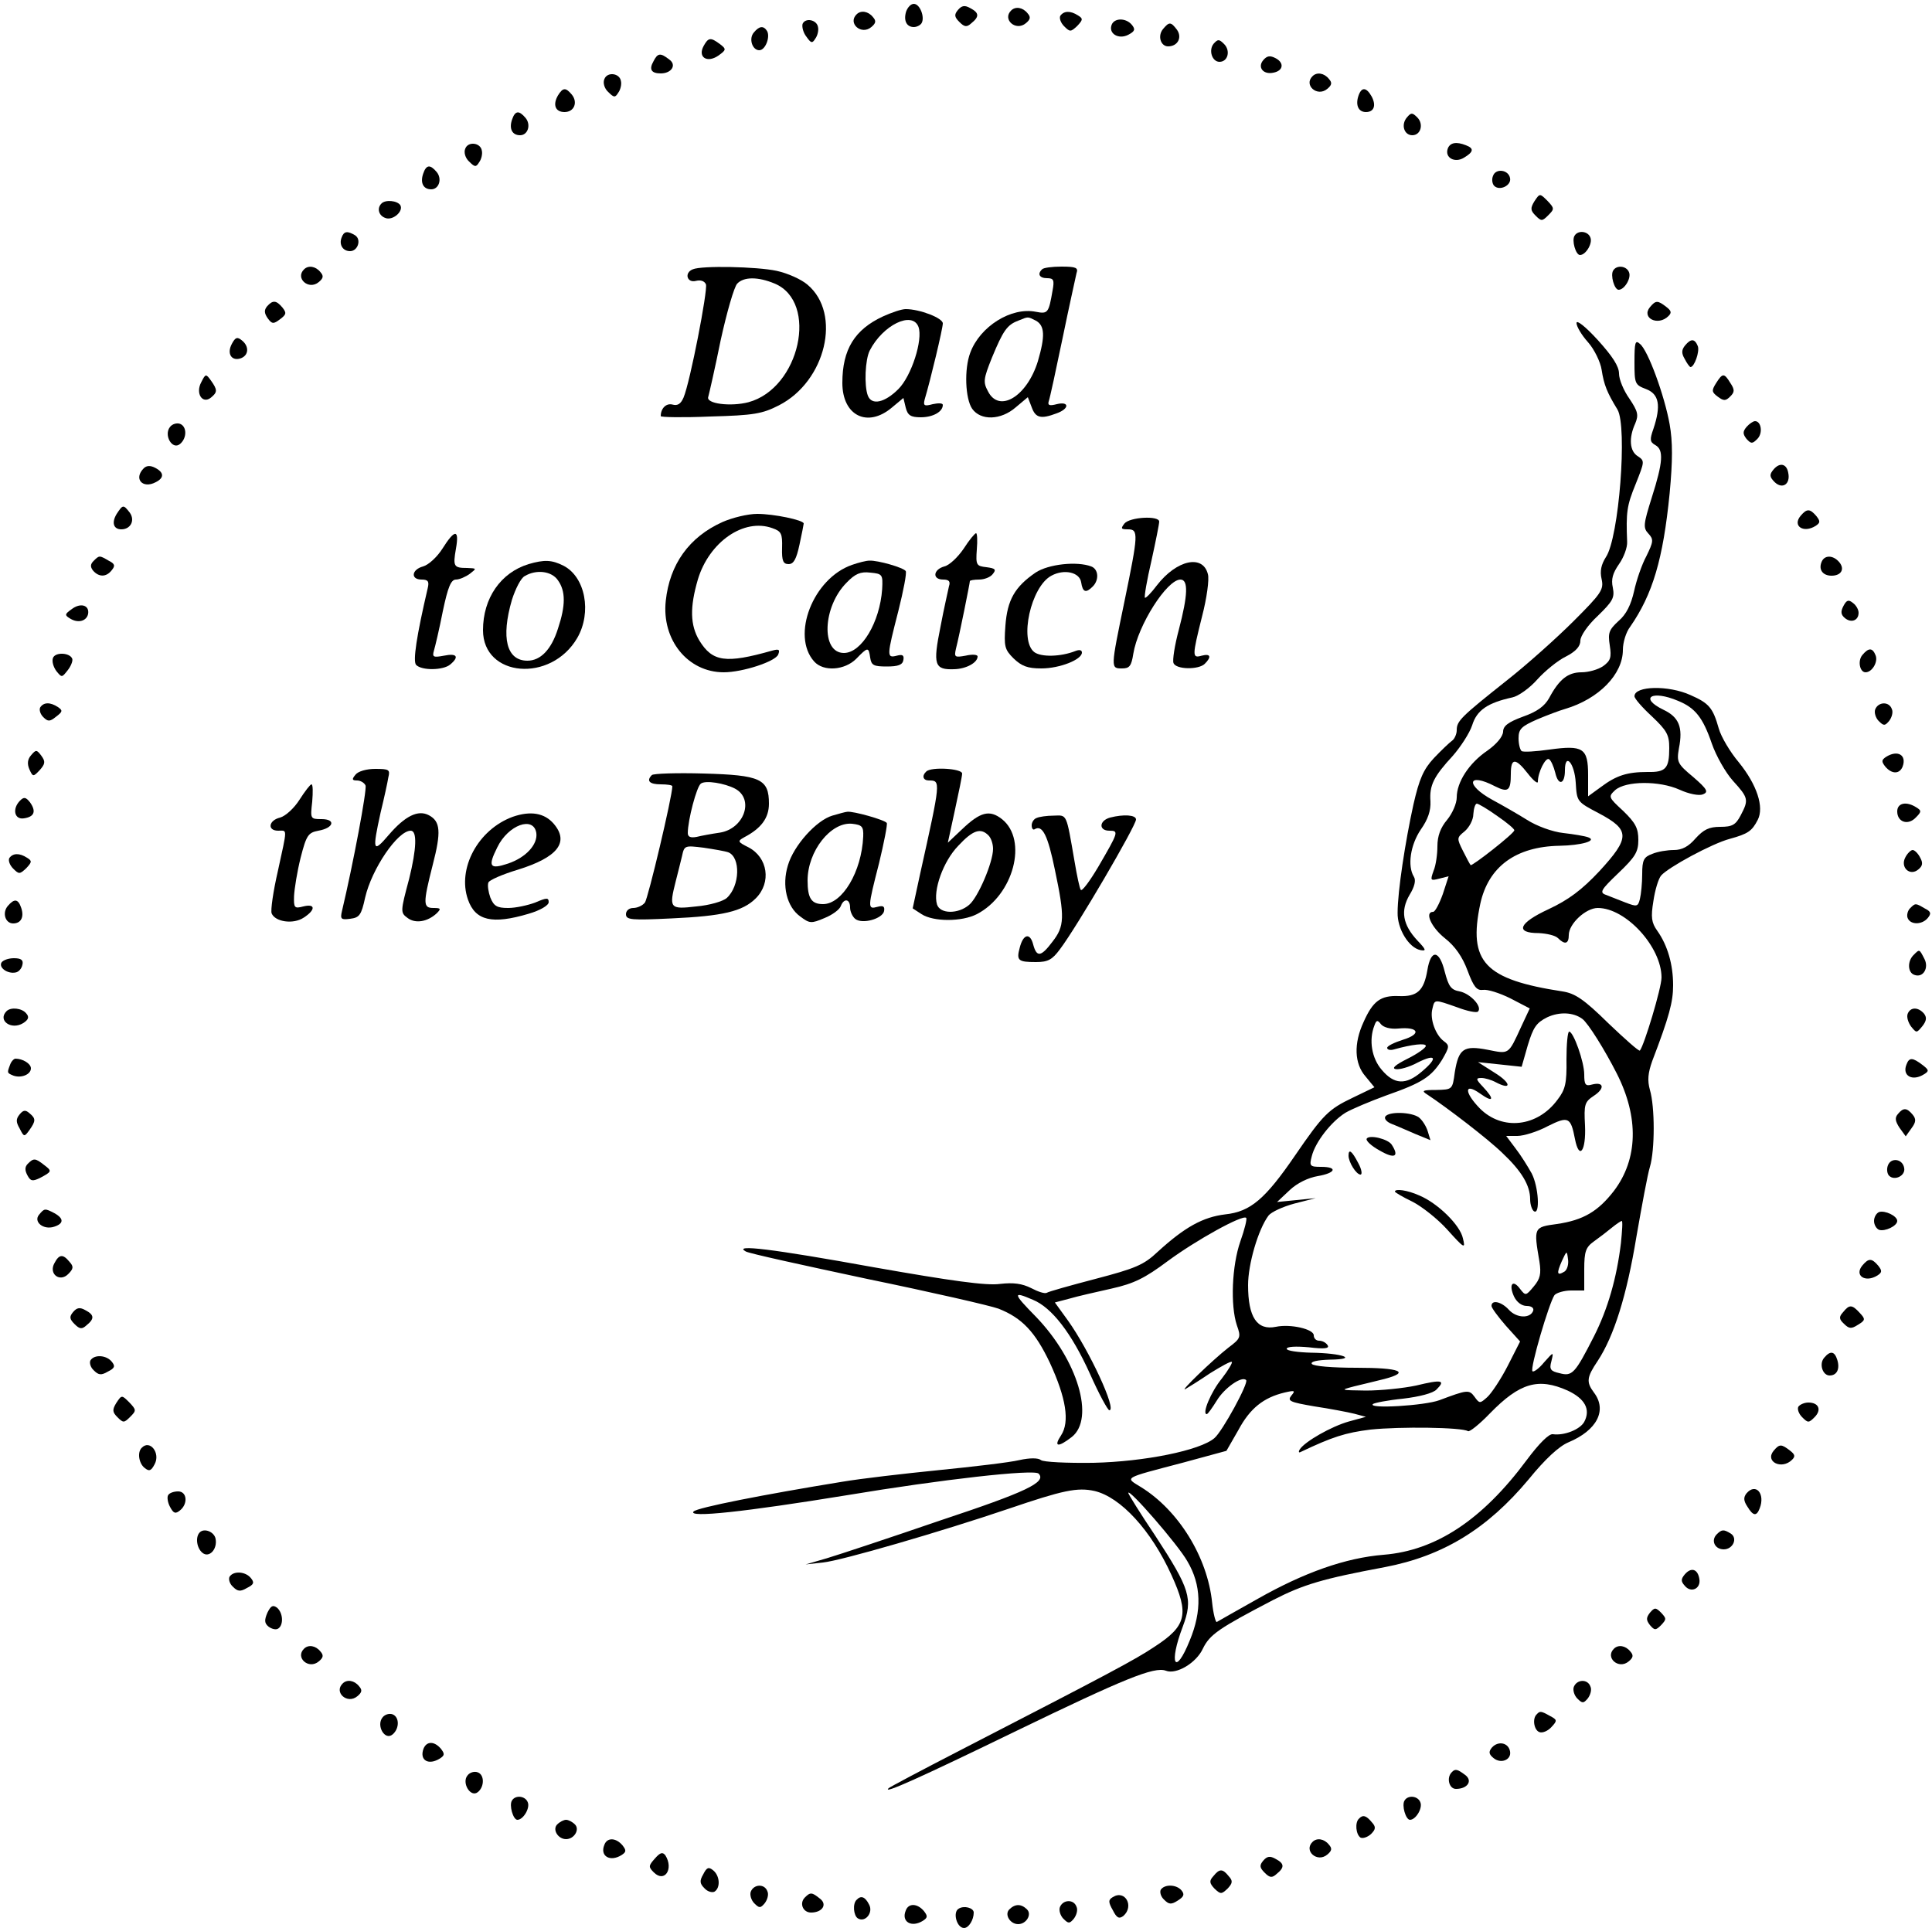 <?xml version="1.0" standalone="no"?>
<!DOCTYPE svg PUBLIC "-//W3C//DTD SVG 20010904//EN"
 "http://www.w3.org/TR/2001/REC-SVG-20010904/DTD/svg10.dtd">
<svg version="1.0" xmlns="http://www.w3.org/2000/svg"
 width="500pt" height="499pt" viewBox="0 0 500 499"
 preserveAspectRatio="xMidYMid meet">
<g transform="translate(0,499) scale(0.1,-0.1)"
fill="#000000" stroke="none">
<path d="M2345 4960 c-7 -23 1 -40 20 -40 8 0 17 5 20 10 9 15 -4 50 -20 50
-8 0 -16 -9 -20 -20z"/>
<path d="M2479 4964 c-10 -12 -9 -18 4 -31 13 -13 19 -14 31 -3 21 17 20 27
-3 39 -14 8 -22 7 -32 -5z"/>
<path d="M2617 4963 c-24 -23 12 -55 38 -33 12 10 13 16 4 26 -12 15 -31 18
-42 7z"/>
<path d="M2217 4953 c-24 -23 12 -55 38 -33 12 10 13 16 4 26 -12 15 -31 18
-42 7z"/>
<path d="M2744 4949 c-3 -6 1 -18 10 -27 15 -15 17 -15 34 1 15 16 15 19 2 27
-20 13 -37 12 -46 -1z"/>
<path d="M2077 4928 c-2 -8 2 -23 10 -33 12 -17 15 -18 23 -5 6 8 9 22 7 30
-3 19 -33 25 -40 8z"/>
<path d="M2877 4926 c-9 -23 18 -39 43 -26 17 9 19 14 9 26 -15 18 -45 18 -52
0z"/>
<path d="M3010 4915 c-15 -18 -6 -45 13 -45 25 0 37 23 23 43 -16 21 -20 21
-36 2z"/>
<path d="M1951 4906 c-14 -16 -4 -46 14 -46 16 0 29 35 20 50 -9 14 -20 13
-34 -4z"/>
<path d="M1821 4871 c-16 -29 9 -45 38 -25 21 15 21 17 4 30 -24 18 -30 17
-42 -5z"/>
<path d="M3141 4877 c-14 -17 -4 -47 15 -47 22 0 29 29 12 46 -13 13 -16 13
-27 1z"/>
<path d="M1691 4831 c-12 -21 -5 -31 19 -31 28 0 42 22 22 36 -23 18 -30 17
-41 -5z"/>
<path d="M3269 4834 c-15 -18 0 -38 27 -32 25 5 28 25 6 37 -15 8 -23 7 -33
-5z"/>
<path d="M1564 4785 c-4 -9 0 -24 10 -33 15 -15 18 -15 26 -2 6 8 9 22 7 30
-3 21 -36 25 -43 5z"/>
<path d="M3397 4793 c-24 -23 12 -55 38 -33 12 10 13 16 4 26 -12 15 -31 18
-42 7z"/>
<path d="M1444 4743 c-14 -24 -7 -43 17 -43 25 0 35 25 19 45 -16 19 -23 19
-36 -2z"/>
<path d="M3515 4740 c-7 -23 1 -40 20 -40 21 0 27 17 15 40 -14 25 -27 26 -35
0z"/>
<path d="M1325 4680 c-8 -24 1 -40 21 -40 20 0 29 27 14 45 -17 20 -27 19 -35
-5z"/>
<path d="M3641 4686 c-16 -19 -7 -46 14 -46 22 0 30 29 13 46 -13 13 -16 13
-27 0z"/>
<path d="M1204 4605 c-4 -9 0 -24 10 -33 15 -15 18 -15 26 -2 6 8 9 22 7 30
-3 21 -36 25 -43 5z"/>
<path d="M3747 4606 c-9 -24 18 -39 42 -24 25 15 26 24 5 32 -25 10 -41 7 -47
-8z"/>
<path d="M1095 4540 c-8 -24 1 -40 21 -40 20 0 29 27 14 45 -17 20 -27 19 -35
-5z"/>
<path d="M3864 4535 c-4 -9 -2 -21 3 -26 14 -14 45 1 41 20 -4 22 -37 26 -44
6z"/>
<path d="M3971 4469 c-11 -18 -10 -24 3 -37 15 -15 17 -15 33 1 16 16 16 18
-2 37 -20 20 -20 20 -34 -1z"/>
<path d="M987 4463 c-12 -12 -7 -31 10 -37 19 -8 48 17 39 33 -8 12 -39 15
-49 4z"/>
<path d="M884 4375 c-7 -18 3 -35 22 -35 20 0 30 30 13 41 -20 12 -29 11 -35
-6z"/>
<path d="M4075 4380 c-8 -12 3 -50 14 -50 15 0 33 30 27 45 -6 17 -32 20 -41
5z"/>
<path d="M787 4293 c-24 -23 12 -55 38 -33 12 10 13 16 4 26 -12 15 -31 18
-42 7z"/>
<path d="M1793 4293 c-23 -9 -15 -36 8 -30 12 3 22 0 26 -9 5 -15 -41 -253
-58 -293 -7 -16 -15 -22 -29 -18 -16 4 -30 -10 -30 -30 0 -3 58 -4 128 -1 113
3 135 7 178 29 121 62 163 237 74 312 -16 14 -52 30 -80 36 -51 11 -194 14
-217 4z m212 -37 c114 -48 65 -271 -68 -307 -46 -12 -111 -4 -104 14 2 7 17
72 32 146 16 73 35 139 43 147 17 18 54 18 97 0z"/>
<path d="M2697 4293 c-13 -12 -7 -23 13 -23 17 0 19 -5 14 -32 -10 -58 -12
-61 -43 -55 -64 13 -145 -38 -170 -106 -16 -42 -13 -119 5 -145 22 -31 74 -30
113 4 l31 26 10 -26 c10 -28 24 -31 64 -16 34 12 34 32 1 24 -19 -5 -24 -3
-21 7 3 8 19 82 36 164 17 83 34 158 36 168 5 14 -1 17 -39 17 -24 0 -47 -3
-50 -7z m-16 -133 c23 -13 24 -40 5 -105 -28 -91 -100 -135 -129 -78 -13 24
-12 32 10 87 29 70 39 85 68 96 27 11 24 11 46 0z"/>
<path d="M4175 4290 c-8 -12 3 -50 14 -50 15 0 33 30 27 45 -6 17 -32 20 -41
5z"/>
<path d="M691 4197 c-8 -10 -7 -18 2 -31 11 -15 15 -15 32 -2 16 12 17 16 6
30 -16 19 -25 20 -40 3z"/>
<path d="M4270 4195 c-23 -28 21 -50 48 -23 9 9 7 14 -6 24 -22 17 -27 17 -42
-1z"/>
<path d="M2285 4171 c-73 -34 -105 -85 -105 -172 0 -85 65 -117 128 -64 l30
25 6 -25 c5 -20 13 -25 39 -25 31 0 57 14 57 32 0 5 -12 5 -26 2 -22 -6 -25
-4 -21 12 15 50 47 184 47 197 0 14 -60 37 -96 37 -11 0 -37 -9 -59 -19z m92
-27 c12 -33 -18 -127 -52 -161 -35 -35 -69 -43 -79 -17 -10 26 -7 94 5 117 34
66 110 103 126 61z"/>
<path d="M4080 4154 c0 -9 13 -31 30 -50 16 -18 32 -51 35 -71 6 -39 14 -59
41 -103 26 -44 4 -332 -30 -382 -12 -19 -16 -36 -11 -57 6 -27 -1 -37 -72
-108 -43 -43 -120 -112 -172 -153 -121 -96 -131 -106 -131 -130 0 -10 -6 -23
-12 -27 -7 -5 -28 -25 -47 -45 -27 -29 -38 -54 -53 -120 -21 -95 -41 -225 -41
-280 -1 -42 29 -91 59 -97 16 -3 15 1 -8 25 -38 41 -44 77 -20 118 13 21 17
38 11 47 -17 28 -9 82 18 122 19 27 26 49 25 73 -3 41 8 64 58 118 20 23 43
58 50 79 12 39 40 58 104 72 15 3 45 24 65 47 20 22 53 49 74 59 25 13 37 26
37 41 0 12 19 40 45 64 39 38 44 47 39 73 -5 22 0 38 16 61 12 17 22 43 21 58
-3 76 -1 93 22 149 23 58 24 60 6 72 -22 13 -24 48 -7 85 9 22 7 31 -15 64
-15 21 -27 50 -27 65 0 19 -17 45 -55 87 -32 35 -55 53 -55 44z"/>
<path d="M600 4100 c-14 -26 0 -46 24 -37 20 8 21 31 2 46 -12 10 -17 8 -26
-9z"/>
<path d="M4230 4053 c0 -56 1 -59 30 -70 34 -13 39 -43 19 -103 -10 -28 -9
-34 5 -42 22 -12 20 -44 -9 -135 -22 -70 -23 -79 -9 -94 14 -15 13 -21 -5 -58
-12 -22 -26 -63 -32 -91 -8 -35 -20 -60 -40 -77 -25 -23 -28 -31 -23 -63 5
-32 2 -40 -17 -54 -13 -9 -38 -16 -56 -16 -35 0 -58 -18 -84 -67 -12 -21 -31
-35 -68 -48 -38 -14 -51 -24 -51 -39 -1 -13 -17 -32 -41 -49 -47 -32 -79 -81
-79 -121 0 -15 -11 -41 -25 -58 -17 -20 -25 -42 -25 -68 0 -21 -4 -50 -10 -64
-9 -25 -8 -26 15 -20 l24 6 -15 -46 c-9 -25 -20 -46 -25 -46 -23 0 -5 -40 30
-68 27 -21 46 -49 59 -84 16 -43 24 -52 40 -50 11 2 43 -8 71 -22 l50 -26 -22
-47 c-34 -74 -31 -71 -87 -60 -62 12 -75 3 -85 -58 -6 -45 -6 -45 -48 -46 -36
0 -39 -2 -23 -12 50 -33 156 -114 194 -151 50 -47 72 -84 72 -120 0 -14 5 -28
10 -31 16 -10 12 63 -6 98 -10 18 -28 47 -42 65 l-24 32 29 0 c16 0 52 11 78
25 54 27 60 24 71 -33 11 -56 29 -31 26 35 -3 55 -1 61 23 77 29 19 26 37 -5
29 -17 -5 -20 0 -20 26 0 33 -28 111 -39 111 -4 0 -7 -33 -7 -72 1 -62 -3 -78
-23 -104 -52 -71 -143 -81 -201 -23 -41 42 -41 68 0 39 35 -25 39 -16 8 17
-19 20 -19 23 -4 23 9 0 26 -5 37 -11 42 -22 40 -2 -2 24 l-44 28 57 -6 56 -6
16 56 c14 46 22 58 50 72 32 15 68 13 91 -4 15 -11 58 -80 89 -141 58 -114 55
-222 -7 -304 -41 -53 -79 -76 -148 -86 -60 -8 -60 -9 -45 -97 5 -32 2 -45 -15
-65 -20 -24 -21 -24 -35 -6 -19 26 -30 12 -16 -19 7 -15 20 -25 33 -25 12 0
19 -5 17 -12 -7 -21 -43 -20 -63 2 -19 21 -45 27 -45 10 0 -5 17 -28 37 -51
l37 -41 -32 -63 c-18 -35 -42 -71 -53 -81 -19 -17 -20 -17 -33 1 -14 19 -19
18 -91 -9 -38 -14 -185 -23 -172 -10 3 3 38 10 78 14 42 5 78 14 87 24 24 24
13 26 -53 10 -33 -7 -91 -13 -130 -13 -67 1 -68 1 -30 11 22 5 57 14 78 19 68
18 40 29 -72 29 -63 0 -112 4 -116 10 -4 6 14 10 47 11 76 1 32 17 -49 18 -35
1 -63 5 -63 10 0 6 24 7 57 4 41 -5 54 -3 49 5 -4 7 -14 12 -22 12 -8 0 -14 6
-14 14 0 16 -60 30 -98 22 -49 -10 -72 25 -72 108 0 54 26 144 53 180 7 9 37
23 67 31 l55 14 -50 -5 -50 -5 33 31 c19 18 48 32 72 36 47 8 53 24 9 24 -29
0 -31 2 -24 28 9 36 50 89 87 112 17 10 65 30 106 45 94 33 116 48 144 92 19
33 20 37 5 48 -22 16 -37 58 -30 84 6 25 4 25 64 4 26 -10 51 -15 54 -11 12
12 -19 46 -47 52 -23 4 -29 13 -39 51 -14 57 -36 59 -45 4 -9 -53 -26 -69 -74
-67 -47 2 -67 -13 -91 -67 -26 -56 -24 -108 5 -141 l23 -28 -56 -27 c-63 -30
-77 -44 -149 -149 -78 -114 -116 -146 -181 -153 -58 -7 -105 -33 -175 -97 -36
-34 -58 -43 -161 -70 -65 -17 -122 -33 -126 -36 -5 -3 -23 3 -40 12 -24 12
-46 15 -81 11 -35 -5 -127 8 -326 43 -265 48 -366 60 -332 41 8 -5 150 -36
314 -71 165 -34 318 -69 340 -77 61 -24 95 -60 133 -140 42 -91 52 -153 29
-188 -20 -30 -8 -32 28 -4 60 48 15 199 -93 311 -60 61 -61 67 -8 44 49 -20
100 -86 148 -192 23 -52 46 -94 50 -94 20 0 -52 155 -107 232 l-34 47 38 10
c20 6 69 17 109 26 58 13 86 27 145 71 73 54 194 121 203 112 3 -2 -4 -30 -15
-61 -22 -63 -26 -166 -9 -217 11 -31 10 -34 -22 -58 -41 -32 -129 -117 -111
-107 7 4 36 22 64 41 29 18 54 32 56 29 2 -2 -9 -21 -26 -43 -28 -34 -52 -92
-39 -92 3 0 14 16 26 35 19 32 65 65 76 53 7 -7 -61 -132 -82 -150 -37 -32
-181 -61 -313 -64 -69 -1 -130 2 -136 7 -7 6 -29 6 -56 0 -25 -6 -119 -17
-209 -26 -90 -9 -202 -22 -249 -30 -203 -33 -376 -67 -385 -77 -16 -17 132 -1
396 42 246 41 485 68 497 56 21 -22 -31 -47 -254 -121 -131 -45 -264 -89 -294
-98 l-55 -16 45 5 c48 5 306 80 480 139 141 48 178 56 223 46 67 -16 146 -101
199 -218 46 -101 39 -131 -44 -185 -51 -34 -113 -67 -503 -268 -99 -51 -182
-95 -185 -98 -19 -18 83 28 330 148 279 135 357 167 387 156 27 -11 79 20 96
57 18 37 42 53 182 126 78 40 128 55 289 85 151 29 265 99 372 227 43 53 79
86 103 96 74 31 101 83 66 129 -20 27 -19 39 10 82 42 64 75 169 100 321 14
80 29 162 35 181 13 44 13 155 0 199 -7 25 -5 44 6 75 44 115 54 153 54 196 0
53 -14 103 -41 141 -15 21 -17 35 -10 77 4 28 13 58 20 66 18 21 132 83 178
95 47 13 57 20 72 49 17 33 -2 91 -49 149 -22 26 -46 66 -52 88 -15 53 -25 65
-73 86 -57 26 -145 24 -145 -3 0 -6 20 -29 45 -52 39 -37 45 -48 45 -82 0 -53
-9 -63 -56 -62 -53 0 -81 -9 -121 -39 l-33 -24 0 55 c0 70 -13 78 -100 66 -35
-5 -67 -7 -72 -4 -4 3 -8 18 -8 33 0 24 7 31 48 49 26 11 58 23 72 27 88 26
150 90 150 153 0 19 8 46 19 60 58 84 85 174 102 345 8 85 8 134 0 179 -13 73
-56 192 -77 208 -12 11 -14 4 -14 -47z m113 -877 c44 -18 64 -43 87 -110 11
-32 36 -76 55 -97 40 -44 41 -49 20 -89 -13 -25 -22 -30 -53 -30 -29 0 -43 -7
-64 -30 -18 -21 -35 -30 -56 -30 -17 0 -42 -4 -56 -10 -22 -8 -26 -16 -26 -52
0 -24 -3 -53 -6 -65 -5 -20 -8 -20 -37 -9 -18 7 -41 16 -51 20 -17 6 -13 13
32 56 44 42 52 55 52 86 0 30 -7 44 -39 75 -39 36 -39 37 -21 54 27 24 114 25
167 1 24 -11 50 -16 60 -12 15 6 12 13 -25 45 -41 34 -43 39 -37 74 11 55 0
81 -40 100 -64 31 -30 52 38 23z m-318 -186 c8 -35 25 -30 25 6 0 48 25 19 28
-32 3 -49 3 -49 60 -79 81 -43 81 -63 1 -150 -46 -49 -80 -74 -131 -98 -78
-36 -88 -62 -26 -62 21 -1 43 -6 50 -13 18 -18 28 -15 28 8 0 29 44 70 75 70
73 0 165 -101 165 -180 0 -27 -45 -176 -56 -189 -2 -3 -39 30 -82 71 -63 62
-86 77 -118 82 -202 31 -245 76 -213 227 21 96 92 148 205 150 56 1 99 13 74
22 -8 3 -37 8 -64 11 -28 3 -69 18 -94 34 -24 15 -64 38 -90 52 -71 39 -64 72
7 35 34 -17 41 -12 41 32 0 42 12 42 44 1 14 -18 26 -28 26 -21 0 24 20 64 29
58 5 -3 12 -19 16 -35z m-150 -112 c25 -17 45 -34 44 -37 0 -8 -110 -94 -113
-90 -2 2 -11 19 -20 37 -16 32 -16 34 4 50 12 10 23 30 23 45 1 15 5 27 9 27
4 0 28 -14 53 -32z m-256 -550 c52 5 61 -14 12 -29 -22 -7 -41 -16 -41 -21 0
-5 8 -7 18 -4 46 13 82 17 82 9 0 -5 -21 -20 -47 -33 -32 -16 -42 -25 -31 -27
9 -2 35 5 57 17 48 24 53 12 10 -24 -41 -35 -71 -33 -103 5 -26 30 -34 77 -19
115 5 14 8 15 17 3 7 -8 24 -13 45 -11z m576 -555 c-11 -91 -34 -171 -70 -242
-49 -96 -56 -104 -89 -95 -23 5 -27 10 -21 31 6 25 6 25 -19 -3 -13 -16 -27
-26 -30 -23 -7 7 43 177 57 197 5 6 25 12 43 12 l34 0 0 55 c0 46 4 57 25 72
14 10 35 26 47 36 11 9 23 17 25 17 3 0 1 -26 -2 -57z m-146 -74 c-20 -12 -21
-5 -7 27 13 28 13 28 16 5 2 -13 -2 -27 -9 -32z m8 -308 c45 -21 60 -49 43
-81 -11 -20 -52 -36 -81 -32 -10 2 -36 -24 -68 -67 -115 -155 -235 -234 -370
-245 -99 -8 -206 -46 -326 -114 -55 -31 -103 -58 -106 -60 -3 -1 -9 21 -12 50
-12 118 -87 239 -184 299 -42 26 -49 22 107 63 l114 31 31 54 c30 56 65 84
120 97 26 6 28 5 17 -8 -11 -14 -4 -17 60 -28 40 -6 87 -15 103 -19 l30 -8
-44 -12 c-46 -13 -114 -52 -127 -72 -4 -6 -3 -10 2 -7 82 39 116 50 181 58 76
8 236 6 252 -4 4 -3 30 18 57 46 77 79 125 93 201 59z m-984 -442 c36 -61 38
-128 6 -205 -38 -94 -55 -61 -18 36 27 72 19 97 -71 235 -39 58 -70 108 -70
111 0 14 129 -134 153 -177z"/>
<path d="M4361 4096 c-9 -11 -10 -20 -1 -35 6 -12 13 -21 15 -21 10 0 24 40
19 54 -8 20 -18 20 -33 2z"/>
<path d="M521 4001 c-16 -29 3 -58 25 -40 17 14 17 20 0 44 -13 18 -14 18 -25
-4z"/>
<path d="M4441 3998 c-12 -19 -11 -23 5 -35 15 -11 20 -11 32 1 11 11 12 17 0
35 -16 26 -20 26 -37 -1z"/>
<path d="M440 3885 c-17 -21 6 -61 26 -44 18 15 18 45 0 52 -8 3 -20 0 -26 -8z"/>
<path d="M4520 3885 c-10 -12 -10 -18 0 -31 12 -13 15 -13 28 0 15 15 10 46
-6 46 -5 0 -15 -7 -22 -15z"/>
<path d="M372 3778 c-27 -27 -3 -54 31 -36 22 11 22 25 -1 37 -13 7 -23 6 -30
-1z"/>
<path d="M4590 3775 c-11 -13 -11 -19 3 -33 20 -19 41 -5 35 24 -4 24 -22 28
-38 9z"/>
<path d="M302 3660 c-14 -23 -8 -40 12 -40 24 0 36 23 22 43 -17 22 -18 21
-34 -3z"/>
<path d="M4660 3655 c-22 -26 7 -46 39 -26 12 8 12 12 2 25 -17 20 -25 20 -41
1z"/>
<path d="M1870 3639 c-87 -39 -137 -110 -147 -204 -11 -101 57 -185 150 -185
49 0 134 28 141 46 5 13 2 15 -16 10 -120 -34 -154 -29 -188 26 -24 40 -25 86
-4 158 29 97 119 160 193 133 23 -8 26 -14 25 -51 -1 -34 3 -42 17 -42 13 0
20 13 28 50 6 28 11 53 11 55 0 9 -78 25 -120 25 -25 0 -65 -10 -90 -21z"/>
<path d="M2910 3635 c-10 -13 -9 -15 9 -15 28 0 27 -12 -9 -187 -36 -174 -36
-173 -6 -173 19 0 24 6 29 38 12 74 87 192 122 192 21 0 19 -41 -4 -129 -11
-41 -17 -80 -14 -87 6 -17 65 -18 81 -2 18 18 15 27 -8 21 -25 -7 -25 -2 1
102 12 46 19 96 15 109 -13 52 -81 37 -132 -29 -15 -20 -29 -34 -31 -32 -2 3
5 45 17 96 11 50 20 95 20 101 0 16 -76 12 -90 -5z"/>
<path d="M1145 3570 c-14 -22 -36 -42 -50 -46 -30 -8 -33 -34 -4 -34 17 0 20
-5 16 -22 -29 -124 -39 -190 -30 -199 15 -15 70 -14 88 1 24 20 18 30 -16 23
-27 -5 -31 -4 -26 13 3 10 14 56 23 102 13 62 21 82 34 82 9 0 25 7 36 15 18
14 18 14 -7 15 -35 0 -37 4 -29 50 9 51 -3 51 -35 0z"/>
<path d="M2494 3570 c-15 -22 -37 -43 -50 -46 -29 -8 -32 -34 -3 -34 15 0 19
-5 15 -17 -2 -10 -13 -57 -22 -105 -20 -99 -16 -112 36 -110 31 1 60 17 60 33
0 5 -14 6 -31 2 -28 -5 -30 -4 -25 18 9 35 36 170 36 175 0 2 11 4 24 4 13 0
29 6 35 14 10 12 7 15 -16 18 -26 3 -28 5 -25 46 2 23 1 42 -2 42 -3 0 -18
-18 -32 -40z"/>
<path d="M242 3538 c-8 -8 -9 -15 -1 -25 15 -17 34 -17 48 1 10 12 8 17 -8 25
-24 14 -24 14 -39 -1z"/>
<path d="M4714 3535 c-8 -20 4 -35 26 -35 25 0 35 17 20 35 -16 19 -39 19 -46
0z"/>
<path d="M1368 3530 c-72 -22 -118 -88 -118 -171 0 -122 176 -137 244 -20 38
66 21 158 -36 187 -30 15 -49 16 -90 4z m76 -42 c20 -28 20 -65 0 -125 -17
-54 -45 -83 -79 -83 -54 0 -69 59 -40 158 9 28 23 56 33 61 30 18 70 13 86
-11z"/>
<path d="M2205 3528 c-101 -35 -158 -183 -98 -250 24 -27 79 -23 109 7 30 31
32 31 36 3 3 -20 9 -23 43 -23 29 0 41 4 43 17 2 12 -2 15 -17 11 -27 -7 -26
-1 4 116 13 52 22 98 19 103 -6 9 -72 28 -94 27 -8 0 -28 -5 -45 -11z m78 -63
c-6 -85 -53 -165 -99 -165 -60 0 -55 120 7 182 22 23 36 29 61 26 32 -3 33 -5
31 -43z"/>
<path d="M2680 3508 c-54 -37 -73 -71 -78 -137 -4 -54 -2 -62 21 -85 21 -20
36 -26 72 -26 48 0 105 23 105 41 0 7 -7 8 -17 4 -38 -15 -88 -16 -106 -3 -40
30 -9 170 44 198 33 18 73 9 77 -17 4 -26 12 -29 30 -11 17 17 15 45 -4 52
-37 14 -111 6 -144 -16z"/>
<path d="M4771 3422 c-8 -15 -7 -23 4 -32 16 -13 35 -6 35 14 0 8 -6 19 -14
25 -12 10 -17 8 -25 -7z"/>
<path d="M185 3413 c-17 -12 -18 -15 -5 -23 21 -14 44 -8 48 11 4 23 -20 30
-43 12z"/>
<path d="M4820 3295 c-13 -15 -7 -45 8 -45 17 0 33 27 26 44 -8 20 -18 20 -34
1z"/>
<path d="M137 3287 c-3 -9 1 -23 9 -34 14 -17 14 -17 29 2 8 10 14 24 12 30
-6 16 -44 18 -50 2z"/>
<path d="M104 3159 c-3 -6 0 -17 8 -25 12 -12 17 -12 33 1 17 13 18 16 5 25
-20 13 -37 13 -46 -1z"/>
<path d="M4853 3154 c-3 -8 1 -22 9 -30 13 -13 16 -13 27 0 7 9 11 23 7 31 -7
20 -35 19 -43 -1z"/>
<path d="M81 3036 c-10 -11 -11 -23 -5 -37 9 -20 10 -20 27 -2 14 16 15 22 4
37 -12 16 -14 16 -26 2z"/>
<path d="M4881 3031 c-12 -8 -12 -12 -2 -25 17 -20 37 -20 45 0 11 30 -13 44
-43 25z"/>
<path d="M920 2985 c-10 -12 -9 -15 4 -15 9 0 19 -6 22 -13 4 -11 -32 -203
-61 -325 -5 -21 -2 -23 21 -20 24 3 29 9 39 55 17 74 84 173 118 173 17 0 15
-47 -4 -124 -23 -86 -23 -88 -4 -102 20 -15 51 -10 75 12 12 12 11 14 -8 14
-27 0 -28 10 -2 112 22 85 20 112 -10 128 -28 15 -62 -2 -104 -51 -41 -48 -43
-42 -21 58 9 37 18 78 20 91 5 20 2 22 -34 22 -22 0 -44 -6 -51 -15z"/>
<path d="M2397 2993 c-12 -11 -8 -23 7 -23 31 0 31 0 -23 -243 l-19 -88 23
-15 c31 -20 104 -20 143 0 95 49 133 192 65 246 -32 25 -56 19 -104 -27 l-36
-34 18 83 c10 46 19 89 19 96 0 13 -81 18 -93 5z m161 -165 c7 -7 12 -22 12
-35 0 -35 -39 -126 -62 -145 -28 -24 -75 -24 -83 1 -11 36 16 112 55 152 38
41 58 47 78 27z"/>
<path d="M1687 2984 c-15 -15 -6 -24 23 -24 17 0 30 -2 30 -5 0 -26 -63 -291
-71 -301 -6 -8 -20 -14 -30 -14 -11 0 -19 -7 -19 -16 0 -15 14 -16 118 -11
132 6 184 18 218 52 41 41 31 106 -19 132 -28 14 -29 16 -11 26 44 23 64 50
64 87 0 64 -22 74 -169 78 -69 2 -130 0 -134 -4z m215 -35 c51 -27 24 -104
-39 -114 -21 -3 -48 -8 -60 -11 -16 -3 -23 0 -23 10 0 33 23 121 34 128 12 9
61 1 88 -13z m-17 -165 c32 -13 30 -87 -4 -118 -10 -9 -45 -19 -79 -22 -69 -8
-71 -5 -53 66 5 19 12 48 16 64 6 28 7 28 56 22 27 -4 56 -9 64 -12z"/>
<path d="M775 2920 c-14 -22 -36 -42 -50 -46 -30 -7 -34 -34 -5 -34 24 0 24
10 -1 -105 -12 -52 -19 -101 -16 -109 9 -22 56 -29 83 -11 31 20 31 37 -1 29
-23 -6 -25 -4 -24 27 1 19 8 63 17 99 15 59 20 65 46 70 40 7 46 30 8 30 -29
0 -29 1 -24 45 2 25 2 45 -2 45 -3 0 -17 -18 -31 -40z"/>
<path d="M52 2918 c-21 -21 -15 -50 10 -46 27 4 32 18 16 41 -11 14 -16 15
-26 5z"/>
<path d="M4910 2890 c0 -28 28 -37 48 -16 15 15 15 18 2 26 -26 17 -50 12 -50
-10z"/>
<path d="M1327 2876 c-90 -33 -144 -134 -116 -214 19 -55 63 -65 157 -37 31 9
52 22 52 30 0 12 -5 12 -35 -1 -19 -7 -50 -14 -70 -14 -29 0 -37 5 -46 27 -5
14 -8 32 -5 39 2 6 36 21 76 33 103 32 134 71 93 119 -24 28 -60 34 -106 18z
m61 -42 c4 -29 -26 -63 -73 -79 -48 -16 -53 -8 -28 42 28 58 94 82 101 37z"/>
<path d="M2154 2879 c-41 -12 -100 -77 -115 -129 -16 -52 -3 -107 32 -132 24
-18 28 -19 63 -4 20 8 39 22 42 31 8 21 24 19 24 -4 0 -10 6 -23 13 -29 18
-15 71 0 75 20 2 12 -2 15 -17 11 -26 -7 -26 -4 4 113 13 54 22 100 20 104 -5
8 -87 31 -102 29 -4 0 -22 -5 -39 -10z m80 -54 c-4 -91 -54 -175 -104 -175
-30 0 -40 15 -40 61 0 76 60 152 115 147 26 -3 30 -7 29 -33z"/>
<path d="M2683 2873 c-7 -2 -13 -11 -13 -19 0 -9 4 -13 8 -10 20 12 34 -17 52
-105 26 -123 25 -146 -6 -186 -30 -40 -41 -41 -50 -8 -8 32 -26 28 -35 -8 -9
-33 -4 -37 42 -37 31 0 42 6 62 33 44 58 197 320 197 336 0 12 -32 14 -67 5
-29 -8 -30 -34 -2 -34 25 0 24 -3 -29 -94 -22 -37 -42 -64 -45 -59 -3 4 -10
37 -16 73 -22 127 -19 120 -54 119 -18 0 -38 -3 -44 -6z"/>
<path d="M4931 2771 c-14 -26 12 -50 34 -31 11 9 12 17 4 31 -5 10 -14 19 -19
19 -5 0 -14 -9 -19 -19z"/>
<path d="M24 2769 c-3 -6 1 -18 10 -27 15 -15 17 -15 34 1 15 16 15 19 2 27
-20 13 -37 12 -46 -1z"/>
<path d="M20 2645 c-15 -18 -6 -45 14 -45 20 0 29 16 21 40 -8 24 -18 25 -35
5z"/>
<path d="M4943 2639 c-6 -6 -9 -18 -6 -25 7 -18 37 -18 52 0 10 12 8 17 -8 25
-24 14 -24 14 -38 0z"/>
<path d="M4952 2518 c-16 -16 -15 -45 2 -51 23 -9 39 18 26 42 -13 25 -12 25
-28 9z"/>
<path d="M4 2499 c-8 -13 15 -30 36 -26 8 1 16 10 18 20 3 12 -3 17 -22 17
-14 0 -28 -5 -32 -11z"/>
<path d="M17 2373 c-24 -24 12 -50 43 -31 14 9 16 16 8 25 -11 14 -40 17 -51
6z"/>
<path d="M4937 2366 c-3 -8 1 -22 9 -33 14 -17 14 -17 29 1 11 14 12 23 4 33
-15 17 -35 17 -42 -1z"/>
<path d="M26 2234 c-8 -21 -8 -21 9 -28 20 -7 45 3 45 19 0 12 -21 25 -40 25
-4 0 -11 -7 -14 -16z"/>
<path d="M4934 2235 c-12 -29 15 -45 46 -25 13 8 12 11 -5 24 -25 19 -34 20
-41 1z"/>
<path d="M51 2106 c-10 -12 -10 -20 0 -37 11 -22 12 -22 25 -4 17 24 17 30 0
44 -10 9 -16 8 -25 -3z"/>
<path d="M4912 2107 c-9 -10 -7 -19 4 -36 l16 -22 15 21 c12 16 12 24 3 35
-15 18 -24 19 -38 2z"/>
<path d="M3585 2100 c-3 -6 4 -14 17 -19 13 -5 40 -17 61 -26 l39 -16 -7 23
c-4 13 -14 29 -23 36 -19 14 -78 16 -87 2z"/>
<path d="M3537 2043 c-3 -5 12 -19 34 -31 38 -22 51 -16 31 15 -9 15 -58 27
-65 16z"/>
<path d="M3490 1999 c0 -17 20 -49 31 -49 5 0 3 14 -6 30 -16 31 -25 38 -25
19z"/>
<path d="M72 1978 c-8 -8 -8 -17 -1 -30 8 -15 13 -16 32 -7 32 17 32 18 11 34
-23 18 -27 18 -42 3z"/>
<path d="M4886 1974 c-4 -10 -2 -22 3 -27 14 -14 43 0 39 20 -4 24 -34 28 -42
7z"/>
<path d="M3610 1906 c0 -2 20 -14 45 -26 24 -12 66 -45 91 -73 44 -49 47 -50
40 -22 -7 34 -65 91 -113 111 -31 14 -63 18 -63 10z"/>
<path d="M101 1846 c-15 -18 11 -40 39 -31 25 8 26 21 1 35 -25 13 -26 13 -40
-4z"/>
<path d="M4863 1853 c-7 -3 -13 -13 -13 -23 0 -10 6 -20 13 -23 15 -5 47 10
47 23 0 13 -32 28 -47 23z"/>
<path d="M141 1721 c-16 -28 14 -51 36 -28 13 13 14 19 3 31 -17 21 -27 20
-39 -3z"/>
<path d="M4820 1715 c-22 -26 7 -46 39 -26 12 8 12 12 2 25 -17 20 -25 20 -41
1z"/>
<path d="M189 1594 c-10 -12 -9 -18 4 -31 13 -13 19 -14 31 -3 21 17 20 27 -3
39 -14 8 -22 7 -32 -5z"/>
<path d="M4770 1594 c-11 -12 -11 -18 2 -30 13 -13 19 -14 36 -3 20 12 20 15
5 31 -20 22 -27 22 -43 2z"/>
<path d="M4721 1476 c-14 -16 -4 -46 14 -46 19 0 27 17 20 40 -7 23 -18 25
-34 6z"/>
<path d="M234 1469 c-3 -6 0 -18 9 -26 12 -12 19 -13 36 -3 18 9 20 14 10 26
-14 17 -45 19 -55 3z"/>
<path d="M301 1359 c-11 -18 -10 -24 3 -37 15 -15 17 -15 33 1 16 16 16 18 -2
37 -20 20 -20 20 -34 -1z"/>
<path d="M4654 1349 c-3 -6 1 -18 10 -27 15 -15 17 -15 32 0 19 19 11 38 -16
38 -10 0 -22 -5 -26 -11z"/>
<path d="M367 1243 c-12 -11 -8 -40 7 -52 12 -10 17 -8 26 9 16 29 -12 65 -33
43z"/>
<path d="M4590 1235 c-23 -28 21 -50 48 -23 9 9 7 14 -6 24 -22 17 -27 17 -42
-1z"/>
<path d="M4520 1125 c-8 -10 -8 -19 2 -34 15 -25 24 -26 32 -5 15 38 -10 67
-34 39z"/>
<path d="M435 1120 c-3 -5 -1 -19 5 -30 9 -17 14 -19 26 -9 21 17 18 49 -5 49
-11 0 -23 -4 -26 -10z"/>
<path d="M517 1024 c-12 -12 -8 -41 7 -53 17 -14 39 9 34 36 -3 18 -29 29 -41
17z"/>
<path d="M4443 1019 c-16 -16 -5 -39 18 -39 24 0 37 29 18 41 -18 11 -23 11
-36 -2z"/>
<path d="M4360 915 c-10 -12 -10 -18 0 -29 16 -20 42 -8 38 17 -4 26 -21 32
-38 12z"/>
<path d="M594 909 c-3 -6 0 -18 9 -26 12 -12 19 -13 36 -3 18 9 20 14 10 26
-14 17 -45 19 -55 3z"/>
<path d="M692 816 c-8 -19 -8 -27 3 -36 8 -6 19 -9 25 -5 14 9 13 40 -3 54
-11 8 -16 5 -25 -13z"/>
<path d="M4270 816 c-10 -13 -10 -19 0 -32 12 -14 15 -14 29 0 14 15 14 17 0
32 -14 14 -17 14 -29 0z"/>
<path d="M787 723 c-24 -23 12 -55 38 -33 12 10 13 16 4 26 -12 15 -31 18 -42
7z"/>
<path d="M4177 723 c-24 -23 12 -55 38 -33 12 10 13 16 4 26 -12 15 -31 18
-42 7z"/>
<path d="M887 633 c-24 -23 12 -55 38 -33 12 10 13 16 4 26 -12 15 -31 18 -42
7z"/>
<path d="M4073 624 c-3 -8 1 -22 9 -30 13 -13 16 -13 27 0 7 9 11 23 7 31 -7
20 -35 19 -43 -1z"/>
<path d="M990 545 c-17 -21 6 -61 26 -44 18 15 18 45 0 52 -8 3 -20 0 -26 -8z"/>
<path d="M3977 553 c-12 -11 -7 -41 7 -46 8 -3 22 3 31 13 16 17 15 19 -4 29
-23 13 -26 13 -34 4z"/>
<path d="M1096 464 c-11 -30 13 -44 43 -25 12 8 12 12 2 25 -17 20 -37 20 -45
0z"/>
<path d="M3861 467 c-9 -11 -8 -17 4 -27 19 -16 47 -5 43 17 -4 23 -31 28 -47
10z"/>
<path d="M1210 395 c-16 -19 8 -59 27 -43 17 14 17 45 -1 51 -8 3 -20 0 -26
-8z"/>
<path d="M3757 403 c-14 -14 -7 -43 11 -43 30 0 44 21 24 36 -20 15 -26 17
-35 7z"/>
<path d="M1325 330 c-8 -12 3 -50 14 -50 15 0 33 30 27 45 -6 17 -32 20 -41 5z"/>
<path d="M3635 330 c-8 -12 3 -50 14 -50 15 0 33 30 27 45 -6 17 -32 20 -41 5z"/>
<path d="M3517 283 c-11 -10 -8 -41 4 -49 6 -3 18 1 27 9 13 13 13 19 2 31
-14 17 -23 20 -33 9z"/>
<path d="M1442 268 c-13 -13 2 -38 23 -38 21 0 36 25 23 38 -7 7 -17 12 -23
12 -6 0 -16 -5 -23 -12z"/>
<path d="M1564 215 c-12 -29 15 -45 45 -26 12 8 12 12 2 25 -17 20 -40 21 -47
1z"/>
<path d="M3397 223 c-24 -23 12 -55 38 -33 12 10 13 16 4 26 -12 15 -31 18
-42 7z"/>
<path d="M1695 180 c-17 -19 -17 -22 -3 -36 28 -28 52 9 30 44 -7 9 -13 8 -27
-8z"/>
<path d="M3269 174 c-10 -12 -9 -18 4 -31 13 -13 19 -14 31 -3 21 17 20 27 -3
39 -14 8 -22 7 -32 -5z"/>
<path d="M1820 139 c-10 -17 -9 -24 3 -36 8 -9 20 -12 26 -9 16 10 14 41 -3
55 -12 10 -17 8 -26 -10z"/>
<path d="M3140 134 c-11 -12 -10 -18 3 -32 16 -15 18 -15 34 0 13 14 14 20 3
32 -16 20 -24 20 -40 0z"/>
<path d="M1943 94 c-3 -8 1 -22 9 -30 13 -13 16 -13 27 0 7 9 11 23 7 31 -7
20 -35 19 -43 -1z"/>
<path d="M3004 99 c-3 -6 0 -18 9 -26 12 -12 18 -13 35 -2 16 10 18 16 10 26
-13 16 -44 17 -54 2z"/>
<path d="M2083 79 c-15 -15 -5 -39 16 -39 29 0 43 21 23 36 -21 17 -25 17 -39
3z"/>
<path d="M2880 80 c-12 -7 -12 -13 0 -34 10 -20 16 -23 27 -15 29 25 5 69 -27
49z"/>
<path d="M2217 73 c-11 -10 -8 -41 3 -48 19 -12 41 15 29 36 -10 20 -21 24
-32 12z"/>
<path d="M2743 54 c-3 -8 1 -22 9 -30 13 -13 16 -13 27 0 7 9 11 23 7 31 -7
20 -35 19 -43 -1z"/>
<path d="M2344 45 c-12 -29 15 -45 45 -26 12 8 12 12 2 25 -17 20 -40 21 -47
1z"/>
<path d="M2481 50 c-16 -9 -5 -50 14 -50 12 0 25 21 25 40 0 12 -25 19 -39 10z"/>
<path d="M2612 48 c-13 -13 2 -38 23 -38 21 0 36 25 23 38 -15 15 -31 15 -46
0z"/>
</g>
</svg>
